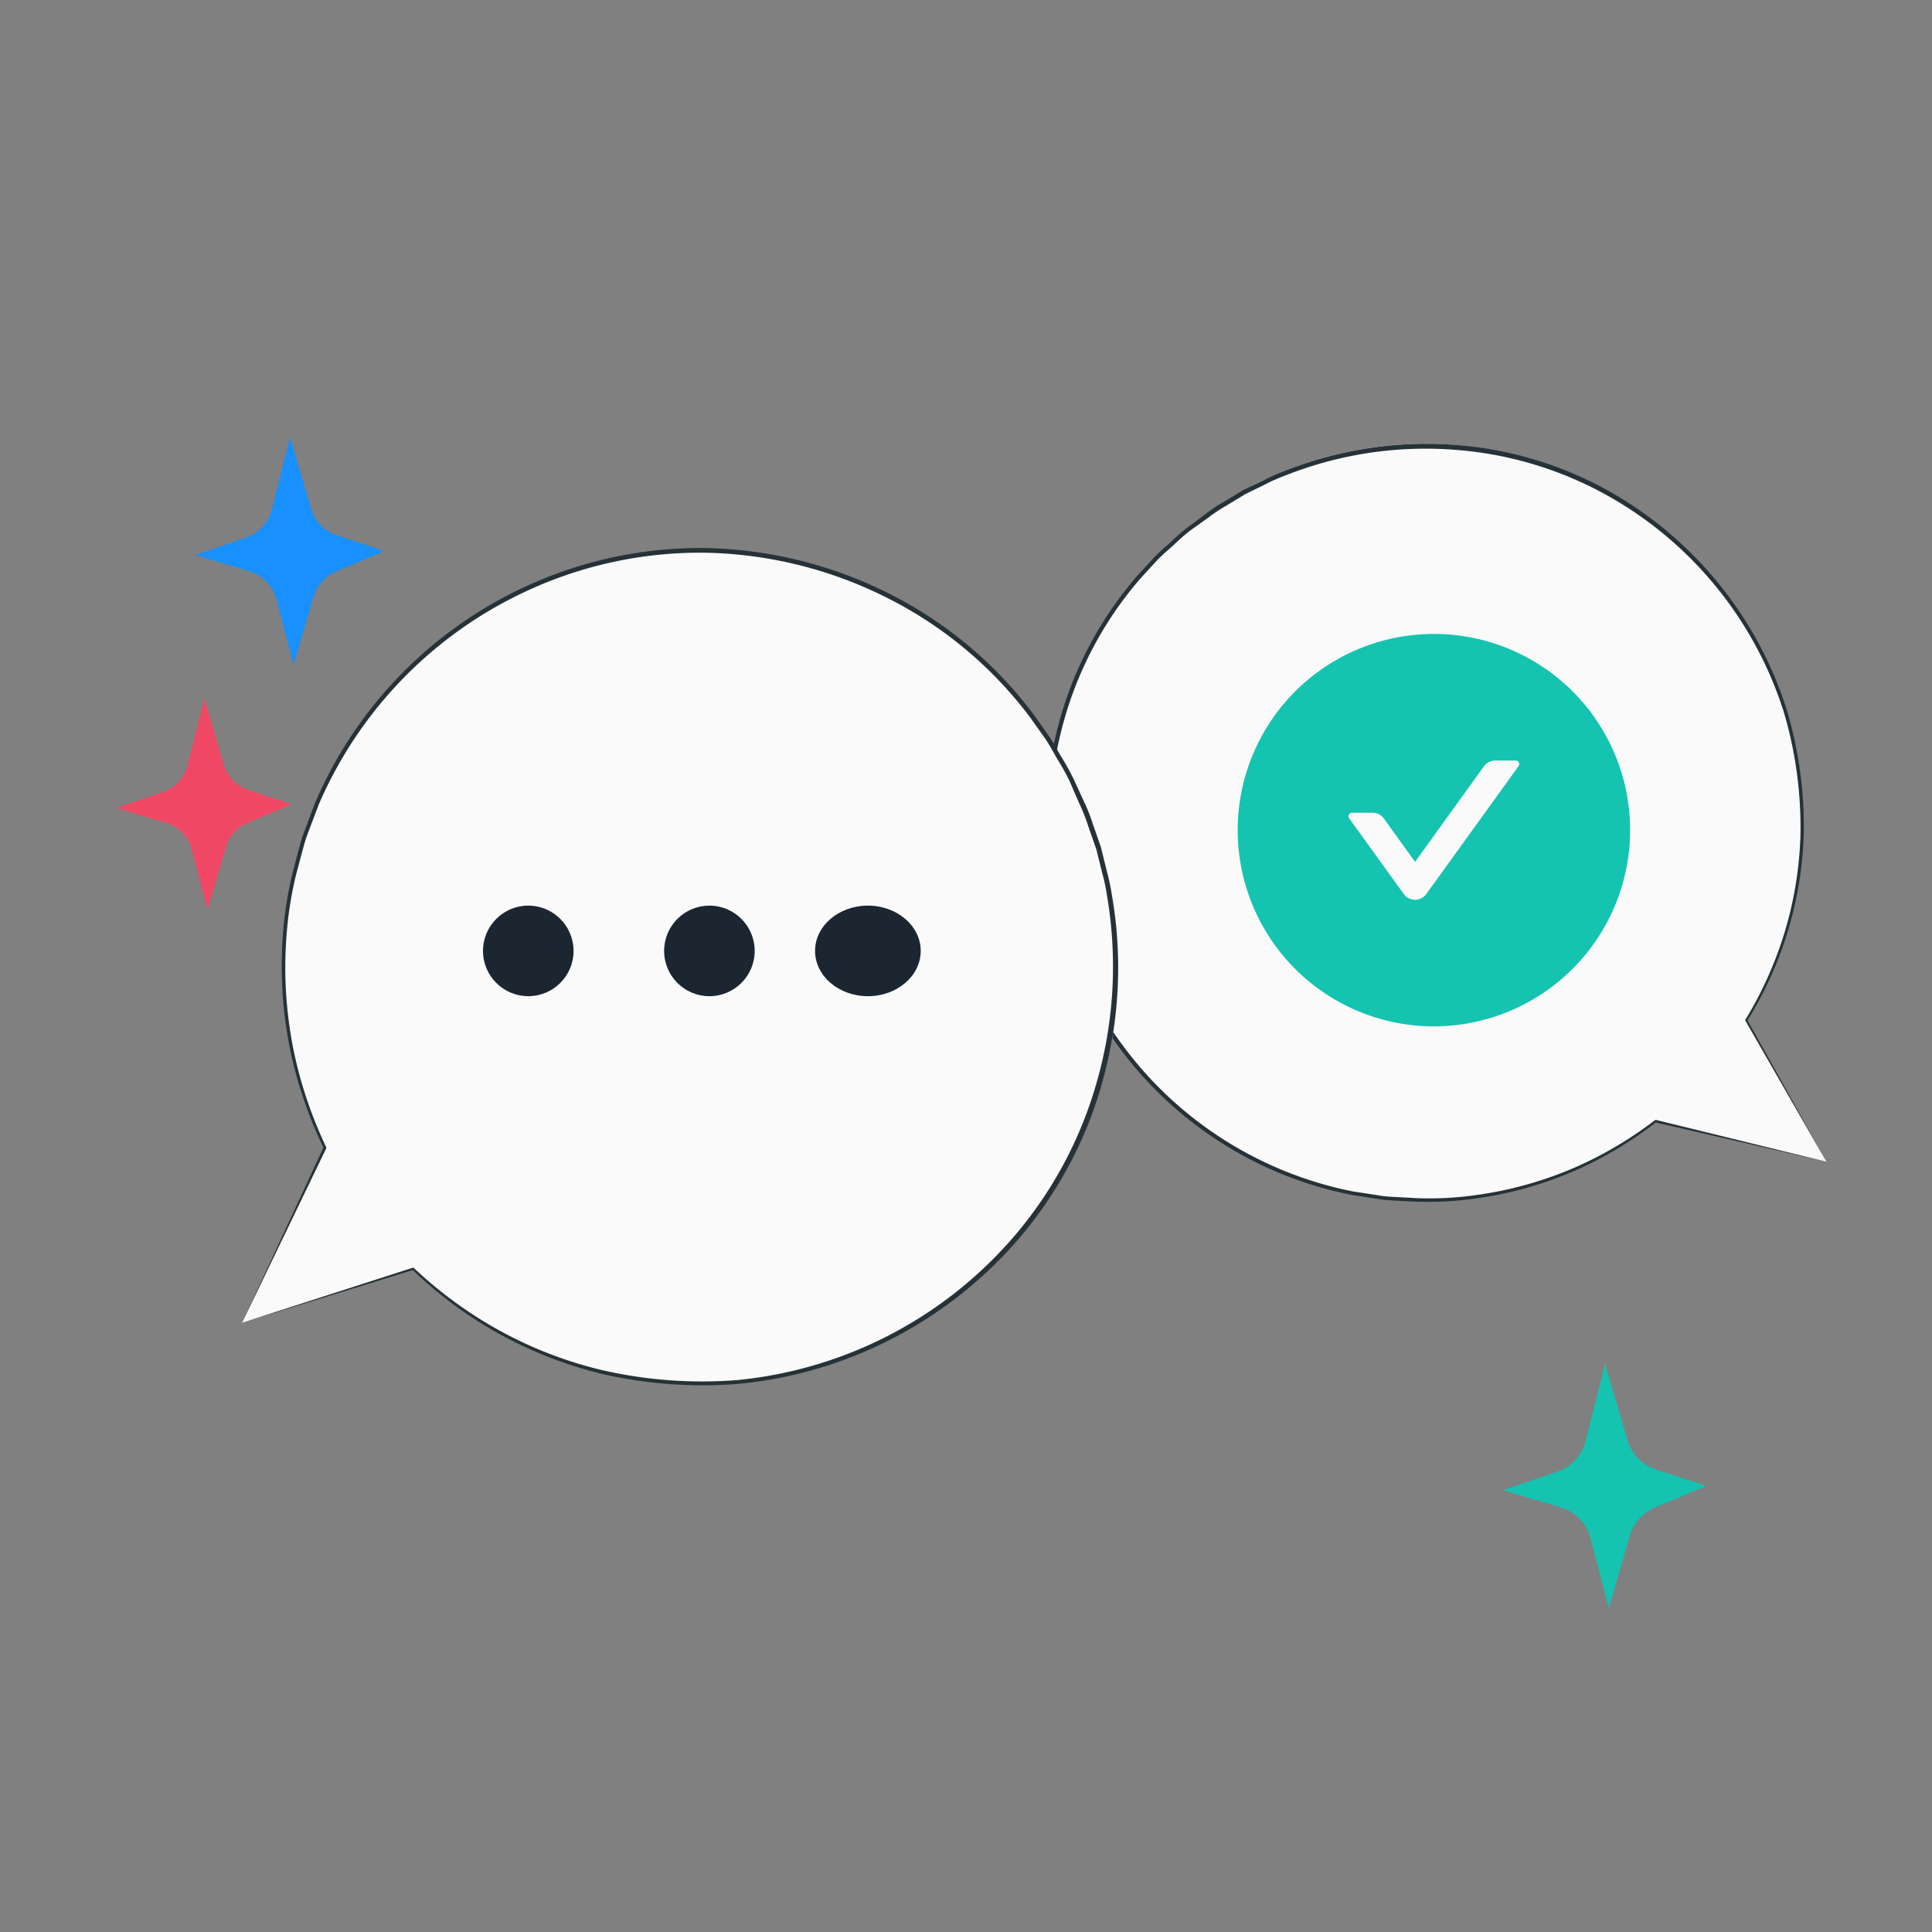 <svg xmlns="http://www.w3.org/2000/svg" xmlns:xlink="http://www.w3.org/1999/xlink" width="128" height="128" viewBox="0 0 128 128">
  <rect x="0" y="0" width="128" height="128" fill="#808080" stroke="none"/>
  <defs>
    <clipPath id="clip-path">
      <rect id="Rectangle_10733" data-name="Rectangle 10733" width="128" height="128" transform="translate(7939 2444)" fill="none"/>
    </clipPath>
  </defs>
  <g id="Mask_Group_824" data-name="Mask Group 824" transform="translate(-7939 -2444)" clip-path="url(#clip-path)">
    <g id="Group_39123" data-name="Group 39123" transform="translate(8008.266 2473.403)">
      <path id="Path_110356" data-name="Path 110356" d="M54.067,47.981l-5.3-9.327a25.032,25.032,0,1,0-6,6.638Z" transform="translate(-2.334 -0.424)" fill="#fafafa"/>
      <path id="Path_110357" data-name="Path 110357" d="M52.714,47.9,41.39,45.3a.072.072,0,0,1-.055-.083v-.028l.1.1a25.641,25.641,0,0,1-5.139,3.1,25.029,25.029,0,0,1-6.854,1.958,22.645,22.645,0,0,1-3.955.2c-.686-.039-1.377-.055-2.075-.116L21.3,50.109A25.2,25.2,0,0,1,5.682,40.085a24.894,24.894,0,0,1-4.226-9.659,25.552,25.552,0,0,1,.293-11.119A24.673,24.673,0,0,1,7.109,9.029L8.127,7.922c.337-.376.736-.691,1.106-1.034a14.675,14.675,0,0,1,1.134-.99l1.2-.9a10.251,10.251,0,0,1,1.239-.824l1.267-.769L15.4,2.767a12.13,12.13,0,0,1,1.344-.6A25.414,25.414,0,0,1,27.964.4,24.661,24.661,0,0,1,38.248,3.436a25.348,25.348,0,0,1,11.866,14.6,26.953,26.953,0,0,1,1.106,8.132,24.833,24.833,0,0,1-3.751,12.4V38.5c3.358,6,4.979,8.945,5.244,9.4l-5.36-9.338a.066.066,0,0,1,0-.072,25.286,25.286,0,0,0,2.462-5.36A24.57,24.57,0,0,0,51,26.167a26.862,26.862,0,0,0-1.106-8.06A25.1,25.1,0,0,0,38.121,3.718,24.44,24.44,0,0,0,27.942.725,25.181,25.181,0,0,0,16.878,2.435a11.807,11.807,0,0,0-1.328.586l-1.311.642-1.25.758a10.724,10.724,0,0,0-1.228.813L10.55,6.1a13.258,13.258,0,0,0-1.106.974c-.365.321-.758.653-1.106,1.023L7.325,9.2a24.413,24.413,0,0,0-5.3,10.162,25.231,25.231,0,0,0-.3,10.992,24.722,24.722,0,0,0,4.166,9.559,25.037,25.037,0,0,0,15.451,9.957l2.091.321c.691.061,1.377.077,2.052.122a21.817,21.817,0,0,0,3.928-.188,25,25,0,0,0,6.81-1.914,25.687,25.687,0,0,0,5.128-3.054.072.072,0,0,1,.1,0,.083.083,0,0,1,0,.089l-.039-.116Z" transform="translate(-0.98 -0.339)" fill="#263238"/>
      <g id="_1.通用_2.Icon图标_Fill_Check-Circle-Fill" data-name="1.通用/2.Icon图标/Fill/Check-Circle-Fill" transform="translate(10.734 10.597)">
        <rect id="矩形" width="30" height="30" transform="translate(0 0)" fill="#15c3b1" opacity="0"/>
        <path id="形状" d="M13,26A13,13,0,1,1,26,13,13.015,13.015,0,0,1,13,26ZM7.573,11.845a.232.232,0,0,0-.189.368L11,17.227a.922.922,0,0,0,1.5,0l6.111-8.472a.234.234,0,0,0-.189-.369H17.065a.936.936,0,0,0-.752.386L11.751,15.1,9.686,12.231a.924.924,0,0,0-.752-.386Z" transform="translate(2 2)" fill="#15c3b1"/>
      </g>
    </g>
    <g id="Group_39124" data-name="Group 39124" transform="matrix(-0.208, 0.978, -0.978, -0.208, 8018.262, 2486.706)">
      <path id="Path_110358" data-name="Path 110358" d="M56.967,52.489l-5.85-10.3a27.632,27.632,0,1,0-6.62,7.328Z" transform="translate(0.14 0.009)" fill="#fafafa"/>
      <path id="Path_110359" data-name="Path 110359" d="M57.107,52.5l-12.5-2.864a.079.079,0,0,1-.061-.092v-.031l.11.11a28.3,28.3,0,0,1-5.673,3.42A27.629,27.629,0,0,1,31.417,55.2a25,25,0,0,1-4.366.22c-.757-.043-1.521-.061-2.29-.128l-2.333-.354A27.816,27.816,0,0,1,5.189,43.875,27.48,27.48,0,0,1,.524,33.213,28.206,28.206,0,0,1,.848,20.939,27.235,27.235,0,0,1,6.765,9.593L7.888,8.371c.373-.415.812-.763,1.221-1.142a16.2,16.2,0,0,1,1.252-1.093l1.325-.989a11.316,11.316,0,0,1,1.368-.91l1.4-.849,1.466-.708a13.39,13.39,0,0,1,1.484-.66A28.053,28.053,0,0,1,29.787.066,27.223,27.223,0,0,1,41.139,3.419a27.981,27.981,0,0,1,13.1,16.115,29.753,29.753,0,0,1,1.221,8.977A27.413,27.413,0,0,1,51.319,42.2v-.073c3.707,6.626,5.5,9.874,5.789,10.381L51.19,42.2a.073.073,0,0,1,0-.079,27.913,27.913,0,0,0,2.717-5.917,27.122,27.122,0,0,0,1.307-7.694,29.652,29.652,0,0,0-1.221-8.9A27.711,27.711,0,0,0,41,3.73,26.978,26.978,0,0,0,29.762.427,27.8,27.8,0,0,0,17.549,2.314a13.033,13.033,0,0,0-1.466.647l-1.447.708-1.38.837a11.838,11.838,0,0,0-1.356.9l-1.337.953A14.636,14.636,0,0,0,9.342,7.431c-.4.354-.837.721-1.221,1.13L7,9.782A26.948,26.948,0,0,0,1.153,21a27.852,27.852,0,0,0-.33,12.134,27.29,27.29,0,0,0,4.6,10.552A27.638,27.638,0,0,0,22.477,54.678l2.308.354c.763.067,1.521.086,2.266.134a24.083,24.083,0,0,0,4.336-.208A27.6,27.6,0,0,0,38.9,52.846a28.355,28.355,0,0,0,5.661-3.371.079.079,0,0,1,.11,0,.092.092,0,0,1,0,.1l-.043-.128Z" transform="translate(0)" fill="#263238"/>
    </g>
    <circle id="Ellipse_1914" data-name="Ellipse 1914" cx="3" cy="3" r="3" transform="translate(7971 2504)" fill="#1b2631"/>
    <circle id="Ellipse_1915" data-name="Ellipse 1915" cx="3" cy="3" r="3" transform="translate(7983 2504)" fill="#1b2631"/>
    <ellipse id="Ellipse_1916" data-name="Ellipse 1916" cx="3.5" cy="3" rx="3.5" ry="3" transform="translate(7993 2504)" fill="#1b2631"/>
    <path id="Path_110360" data-name="Path 110360" d="M9.23,159.736l2.9.951-2.95,1.251a2.48,2.48,0,0,0-1.41,1.591l-1.212,4.145-1.053-4a2.469,2.469,0,0,0-1.7-1.75l-3.3-.991,3.12-1.065a2.486,2.486,0,0,0,1.6-1.744L6.348,153.7l1.285,4.36a2.491,2.491,0,0,0,1.6,1.67Z" transform="translate(7946.191 2336.596)" fill="#f04864"/>
    <path id="Path_110361" data-name="Path 110361" d="M9.913,160.208l3.132,1.026-3.181,1.349a2.674,2.674,0,0,0-1.52,1.716l-1.307,4.47L5.9,164.452a2.663,2.663,0,0,0-1.832-1.887L.51,161.5l3.365-1.148A2.681,2.681,0,0,0,5.6,158.468l1.2-4.763,1.386,4.7a2.686,2.686,0,0,0,1.722,1.8Z" transform="translate(7951.414 2319.27)" fill="#1890ff"/>
    <path id="Path_110362" data-name="Path 110362" d="M10.6,160.685l3.362,1.1-3.415,1.449a2.871,2.871,0,0,0-1.632,1.842l-1.4,4.8L6.3,165.241a2.858,2.858,0,0,0-1.966-2.025L.51,162.068l3.611-1.232a2.878,2.878,0,0,0,1.855-2.019L7.267,153.7l1.488,5.047a2.884,2.884,0,0,0,1.848,1.934Z" transform="translate(8038.07 2380.659)" fill="#15c3b1"/>
  </g>
</svg>
